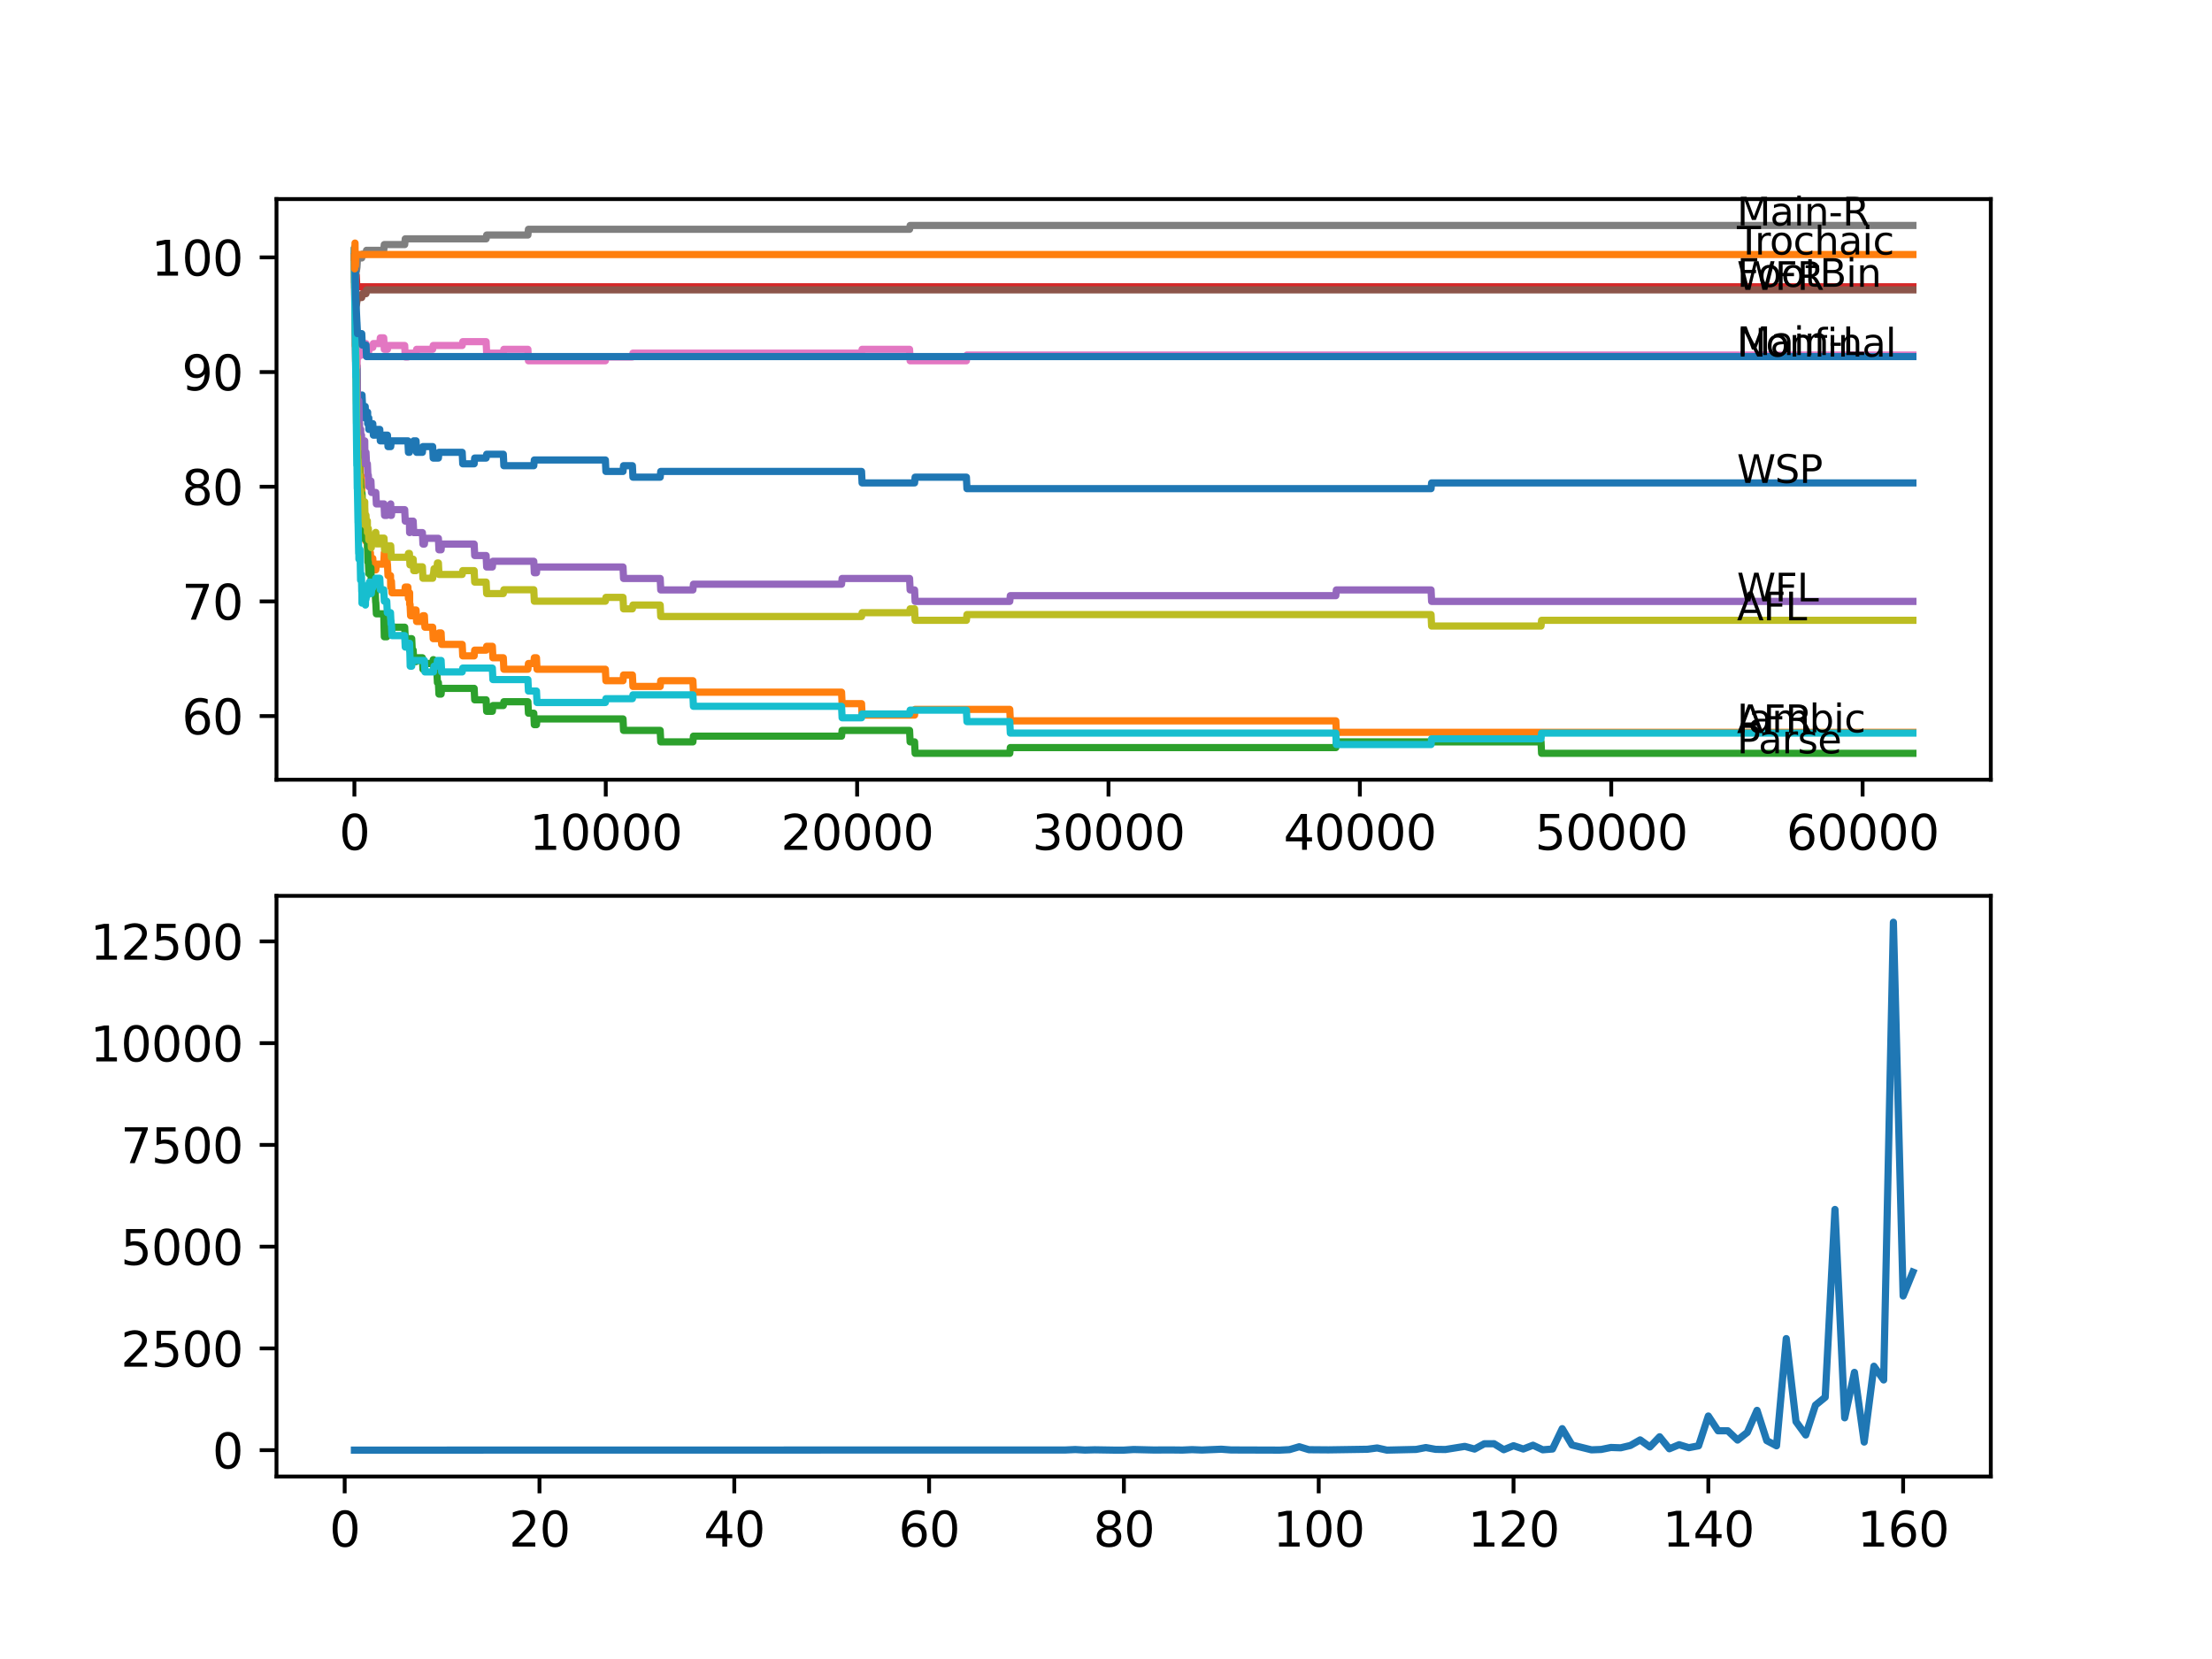 <?xml version="1.0" encoding="utf-8" standalone="no"?>
<!DOCTYPE svg PUBLIC "-//W3C//DTD SVG 1.1//EN"
  "http://www.w3.org/Graphics/SVG/1.1/DTD/svg11.dtd">
<svg xmlns:xlink="http://www.w3.org/1999/xlink" width="460.8pt" height="345.6pt" viewBox="0 0 460.8 345.6" xmlns="http://www.w3.org/2000/svg" version="1.1">
 <defs>
  <style type="text/css">*{stroke-linejoin: round; stroke-linecap: butt}</style>
 </defs>
 <g id="figure_1">
  <g id="patch_1">
   <path d="M 0 345.6 
L 460.8 345.6 
L 460.8 0 
L 0 0 
z
" style="fill: #ffffff"/>
  </g>
  <g id="axes_1">
   <g id="patch_2">
    <path d="M 57.6 162.432 
L 414.72 162.432 
L 414.72 41.472 
L 57.6 41.472 
z
" style="fill: #ffffff"/>
   </g>
   <g id="matplotlib.axis_1">
    <g id="xtick_1">
     <g id="line2d_1">
      <defs>
       <path id="m985cd314ec" d="M 0 0 
L 0 3.5 
" style="stroke: #000000; stroke-width: 0.8"/>
      </defs>
      <g>
       <use xlink:href="#m985cd314ec" x="73.827" y="162.432" style="stroke: #000000; stroke-width: 0.8"/>
      </g>
     </g>
     <g id="text_1">
      <!-- 0 -->
      <g transform="translate(70.646 177.03)scale(0.1 -0.1)">
       <defs>
        <path id="DejaVuSans-30" d="M 2034 4250 
Q 1547 4250 1301 3770 
Q 1056 3291 1056 2328 
Q 1056 1369 1301 889 
Q 1547 409 2034 409 
Q 2525 409 2770 889 
Q 3016 1369 3016 2328 
Q 3016 3291 2770 3770 
Q 2525 4250 2034 4250 
z
M 2034 4750 
Q 2819 4750 3233 4129 
Q 3647 3509 3647 2328 
Q 3647 1150 3233 529 
Q 2819 -91 2034 -91 
Q 1250 -91 836 529 
Q 422 1150 422 2328 
Q 422 3509 836 4129 
Q 1250 4750 2034 4750 
z
" transform="scale(0.016)"/>
       </defs>
       <use xlink:href="#DejaVuSans-30"/>
      </g>
     </g>
    </g>
    <g id="xtick_2">
     <g id="line2d_2">
      <g>
       <use xlink:href="#m985cd314ec" x="126.192" y="162.432" style="stroke: #000000; stroke-width: 0.8"/>
      </g>
     </g>
     <g id="text_2">
      <!-- 10000 -->
      <g transform="translate(110.286 177.03)scale(0.1 -0.1)">
       <defs>
        <path id="DejaVuSans-31" d="M 794 531 
L 1825 531 
L 1825 4091 
L 703 3866 
L 703 4441 
L 1819 4666 
L 2450 4666 
L 2450 531 
L 3481 531 
L 3481 0 
L 794 0 
L 794 531 
z
" transform="scale(0.016)"/>
       </defs>
       <use xlink:href="#DejaVuSans-31"/>
       <use xlink:href="#DejaVuSans-30" x="63.623"/>
       <use xlink:href="#DejaVuSans-30" x="127.246"/>
       <use xlink:href="#DejaVuSans-30" x="190.869"/>
       <use xlink:href="#DejaVuSans-30" x="254.492"/>
      </g>
     </g>
    </g>
    <g id="xtick_3">
     <g id="line2d_3">
      <g>
       <use xlink:href="#m985cd314ec" x="178.556" y="162.432" style="stroke: #000000; stroke-width: 0.8"/>
      </g>
     </g>
     <g id="text_3">
      <!-- 20000 -->
      <g transform="translate(162.65 177.03)scale(0.1 -0.1)">
       <defs>
        <path id="DejaVuSans-32" d="M 1228 531 
L 3431 531 
L 3431 0 
L 469 0 
L 469 531 
Q 828 903 1448 1529 
Q 2069 2156 2228 2338 
Q 2531 2678 2651 2914 
Q 2772 3150 2772 3378 
Q 2772 3750 2511 3984 
Q 2250 4219 1831 4219 
Q 1534 4219 1204 4116 
Q 875 4013 500 3803 
L 500 4441 
Q 881 4594 1212 4672 
Q 1544 4750 1819 4750 
Q 2544 4750 2975 4387 
Q 3406 4025 3406 3419 
Q 3406 3131 3298 2873 
Q 3191 2616 2906 2266 
Q 2828 2175 2409 1742 
Q 1991 1309 1228 531 
z
" transform="scale(0.016)"/>
       </defs>
       <use xlink:href="#DejaVuSans-32"/>
       <use xlink:href="#DejaVuSans-30" x="63.623"/>
       <use xlink:href="#DejaVuSans-30" x="127.246"/>
       <use xlink:href="#DejaVuSans-30" x="190.869"/>
       <use xlink:href="#DejaVuSans-30" x="254.492"/>
      </g>
     </g>
    </g>
    <g id="xtick_4">
     <g id="line2d_4">
      <g>
       <use xlink:href="#m985cd314ec" x="230.921" y="162.432" style="stroke: #000000; stroke-width: 0.8"/>
      </g>
     </g>
     <g id="text_4">
      <!-- 30000 -->
      <g transform="translate(215.015 177.03)scale(0.1 -0.1)">
       <defs>
        <path id="DejaVuSans-33" d="M 2597 2516 
Q 3050 2419 3304 2112 
Q 3559 1806 3559 1356 
Q 3559 666 3084 287 
Q 2609 -91 1734 -91 
Q 1441 -91 1130 -33 
Q 819 25 488 141 
L 488 750 
Q 750 597 1062 519 
Q 1375 441 1716 441 
Q 2309 441 2620 675 
Q 2931 909 2931 1356 
Q 2931 1769 2642 2001 
Q 2353 2234 1838 2234 
L 1294 2234 
L 1294 2753 
L 1863 2753 
Q 2328 2753 2575 2939 
Q 2822 3125 2822 3475 
Q 2822 3834 2567 4026 
Q 2313 4219 1838 4219 
Q 1578 4219 1281 4162 
Q 984 4106 628 3988 
L 628 4550 
Q 988 4650 1302 4700 
Q 1616 4750 1894 4750 
Q 2613 4750 3031 4423 
Q 3450 4097 3450 3541 
Q 3450 3153 3228 2886 
Q 3006 2619 2597 2516 
z
" transform="scale(0.016)"/>
       </defs>
       <use xlink:href="#DejaVuSans-33"/>
       <use xlink:href="#DejaVuSans-30" x="63.623"/>
       <use xlink:href="#DejaVuSans-30" x="127.246"/>
       <use xlink:href="#DejaVuSans-30" x="190.869"/>
       <use xlink:href="#DejaVuSans-30" x="254.492"/>
      </g>
     </g>
    </g>
    <g id="xtick_5">
     <g id="line2d_5">
      <g>
       <use xlink:href="#m985cd314ec" x="283.285" y="162.432" style="stroke: #000000; stroke-width: 0.8"/>
      </g>
     </g>
     <g id="text_5">
      <!-- 40000 -->
      <g transform="translate(267.379 177.03)scale(0.1 -0.1)">
       <defs>
        <path id="DejaVuSans-34" d="M 2419 4116 
L 825 1625 
L 2419 1625 
L 2419 4116 
z
M 2253 4666 
L 3047 4666 
L 3047 1625 
L 3713 1625 
L 3713 1100 
L 3047 1100 
L 3047 0 
L 2419 0 
L 2419 1100 
L 313 1100 
L 313 1709 
L 2253 4666 
z
" transform="scale(0.016)"/>
       </defs>
       <use xlink:href="#DejaVuSans-34"/>
       <use xlink:href="#DejaVuSans-30" x="63.623"/>
       <use xlink:href="#DejaVuSans-30" x="127.246"/>
       <use xlink:href="#DejaVuSans-30" x="190.869"/>
       <use xlink:href="#DejaVuSans-30" x="254.492"/>
      </g>
     </g>
    </g>
    <g id="xtick_6">
     <g id="line2d_6">
      <g>
       <use xlink:href="#m985cd314ec" x="335.65" y="162.432" style="stroke: #000000; stroke-width: 0.8"/>
      </g>
     </g>
     <g id="text_6">
      <!-- 50000 -->
      <g transform="translate(319.744 177.03)scale(0.1 -0.1)">
       <defs>
        <path id="DejaVuSans-35" d="M 691 4666 
L 3169 4666 
L 3169 4134 
L 1269 4134 
L 1269 2991 
Q 1406 3038 1543 3061 
Q 1681 3084 1819 3084 
Q 2600 3084 3056 2656 
Q 3513 2228 3513 1497 
Q 3513 744 3044 326 
Q 2575 -91 1722 -91 
Q 1428 -91 1123 -41 
Q 819 9 494 109 
L 494 744 
Q 775 591 1075 516 
Q 1375 441 1709 441 
Q 2250 441 2565 725 
Q 2881 1009 2881 1497 
Q 2881 1984 2565 2268 
Q 2250 2553 1709 2553 
Q 1456 2553 1204 2497 
Q 953 2441 691 2322 
L 691 4666 
z
" transform="scale(0.016)"/>
       </defs>
       <use xlink:href="#DejaVuSans-35"/>
       <use xlink:href="#DejaVuSans-30" x="63.623"/>
       <use xlink:href="#DejaVuSans-30" x="127.246"/>
       <use xlink:href="#DejaVuSans-30" x="190.869"/>
       <use xlink:href="#DejaVuSans-30" x="254.492"/>
      </g>
     </g>
    </g>
    <g id="xtick_7">
     <g id="line2d_7">
      <g>
       <use xlink:href="#m985cd314ec" x="388.014" y="162.432" style="stroke: #000000; stroke-width: 0.8"/>
      </g>
     </g>
     <g id="text_7">
      <!-- 60000 -->
      <g transform="translate(372.108 177.03)scale(0.1 -0.1)">
       <defs>
        <path id="DejaVuSans-36" d="M 2113 2584 
Q 1688 2584 1439 2293 
Q 1191 2003 1191 1497 
Q 1191 994 1439 701 
Q 1688 409 2113 409 
Q 2538 409 2786 701 
Q 3034 994 3034 1497 
Q 3034 2003 2786 2293 
Q 2538 2584 2113 2584 
z
M 3366 4563 
L 3366 3988 
Q 3128 4100 2886 4159 
Q 2644 4219 2406 4219 
Q 1781 4219 1451 3797 
Q 1122 3375 1075 2522 
Q 1259 2794 1537 2939 
Q 1816 3084 2150 3084 
Q 2853 3084 3261 2657 
Q 3669 2231 3669 1497 
Q 3669 778 3244 343 
Q 2819 -91 2113 -91 
Q 1303 -91 875 529 
Q 447 1150 447 2328 
Q 447 3434 972 4092 
Q 1497 4750 2381 4750 
Q 2619 4750 2861 4703 
Q 3103 4656 3366 4563 
z
" transform="scale(0.016)"/>
       </defs>
       <use xlink:href="#DejaVuSans-36"/>
       <use xlink:href="#DejaVuSans-30" x="63.623"/>
       <use xlink:href="#DejaVuSans-30" x="127.246"/>
       <use xlink:href="#DejaVuSans-30" x="190.869"/>
       <use xlink:href="#DejaVuSans-30" x="254.492"/>
      </g>
     </g>
    </g>
   </g>
   <g id="matplotlib.axis_2">
    <g id="ytick_1">
     <g id="line2d_8">
      <defs>
       <path id="m2c5b7d653e" d="M 0 0 
L -3.5 0 
" style="stroke: #000000; stroke-width: 0.8"/>
      </defs>
      <g>
       <use xlink:href="#m2c5b7d653e" x="57.6" y="149.17" style="stroke: #000000; stroke-width: 0.8"/>
      </g>
     </g>
     <g id="text_8">
      <!-- 60 -->
      <g transform="translate(37.875 152.969)scale(0.1 -0.1)">
       <use xlink:href="#DejaVuSans-36"/>
       <use xlink:href="#DejaVuSans-30" x="63.623"/>
      </g>
     </g>
    </g>
    <g id="ytick_2">
     <g id="line2d_9">
      <g>
       <use xlink:href="#m2c5b7d653e" x="57.6" y="125.282" style="stroke: #000000; stroke-width: 0.8"/>
      </g>
     </g>
     <g id="text_9">
      <!-- 70 -->
      <g transform="translate(37.875 129.082)scale(0.1 -0.1)">
       <defs>
        <path id="DejaVuSans-37" d="M 525 4666 
L 3525 4666 
L 3525 4397 
L 1831 0 
L 1172 0 
L 2766 4134 
L 525 4134 
L 525 4666 
z
" transform="scale(0.016)"/>
       </defs>
       <use xlink:href="#DejaVuSans-37"/>
       <use xlink:href="#DejaVuSans-30" x="63.623"/>
      </g>
     </g>
    </g>
    <g id="ytick_3">
     <g id="line2d_10">
      <g>
       <use xlink:href="#m2c5b7d653e" x="57.6" y="101.395" style="stroke: #000000; stroke-width: 0.8"/>
      </g>
     </g>
     <g id="text_10">
      <!-- 80 -->
      <g transform="translate(37.875 105.194)scale(0.1 -0.1)">
       <defs>
        <path id="DejaVuSans-38" d="M 2034 2216 
Q 1584 2216 1326 1975 
Q 1069 1734 1069 1313 
Q 1069 891 1326 650 
Q 1584 409 2034 409 
Q 2484 409 2743 651 
Q 3003 894 3003 1313 
Q 3003 1734 2745 1975 
Q 2488 2216 2034 2216 
z
M 1403 2484 
Q 997 2584 770 2862 
Q 544 3141 544 3541 
Q 544 4100 942 4425 
Q 1341 4750 2034 4750 
Q 2731 4750 3128 4425 
Q 3525 4100 3525 3541 
Q 3525 3141 3298 2862 
Q 3072 2584 2669 2484 
Q 3125 2378 3379 2068 
Q 3634 1759 3634 1313 
Q 3634 634 3220 271 
Q 2806 -91 2034 -91 
Q 1263 -91 848 271 
Q 434 634 434 1313 
Q 434 1759 690 2068 
Q 947 2378 1403 2484 
z
M 1172 3481 
Q 1172 3119 1398 2916 
Q 1625 2713 2034 2713 
Q 2441 2713 2670 2916 
Q 2900 3119 2900 3481 
Q 2900 3844 2670 4047 
Q 2441 4250 2034 4250 
Q 1625 4250 1398 4047 
Q 1172 3844 1172 3481 
z
" transform="scale(0.016)"/>
       </defs>
       <use xlink:href="#DejaVuSans-38"/>
       <use xlink:href="#DejaVuSans-30" x="63.623"/>
      </g>
     </g>
    </g>
    <g id="ytick_4">
     <g id="line2d_11">
      <g>
       <use xlink:href="#m2c5b7d653e" x="57.6" y="77.507" style="stroke: #000000; stroke-width: 0.8"/>
      </g>
     </g>
     <g id="text_11">
      <!-- 90 -->
      <g transform="translate(37.875 81.306)scale(0.1 -0.1)">
       <defs>
        <path id="DejaVuSans-39" d="M 703 97 
L 703 672 
Q 941 559 1184 500 
Q 1428 441 1663 441 
Q 2288 441 2617 861 
Q 2947 1281 2994 2138 
Q 2813 1869 2534 1725 
Q 2256 1581 1919 1581 
Q 1219 1581 811 2004 
Q 403 2428 403 3163 
Q 403 3881 828 4315 
Q 1253 4750 1959 4750 
Q 2769 4750 3195 4129 
Q 3622 3509 3622 2328 
Q 3622 1225 3098 567 
Q 2575 -91 1691 -91 
Q 1453 -91 1209 -44 
Q 966 3 703 97 
z
M 1959 2075 
Q 2384 2075 2632 2365 
Q 2881 2656 2881 3163 
Q 2881 3666 2632 3958 
Q 2384 4250 1959 4250 
Q 1534 4250 1286 3958 
Q 1038 3666 1038 3163 
Q 1038 2656 1286 2365 
Q 1534 2075 1959 2075 
z
" transform="scale(0.016)"/>
       </defs>
       <use xlink:href="#DejaVuSans-39"/>
       <use xlink:href="#DejaVuSans-30" x="63.623"/>
      </g>
     </g>
    </g>
    <g id="ytick_5">
     <g id="line2d_12">
      <g>
       <use xlink:href="#m2c5b7d653e" x="57.6" y="53.619" style="stroke: #000000; stroke-width: 0.8"/>
      </g>
     </g>
     <g id="text_12">
      <!-- 100 -->
      <g transform="translate(31.512 57.418)scale(0.1 -0.1)">
       <use xlink:href="#DejaVuSans-31"/>
       <use xlink:href="#DejaVuSans-30" x="63.623"/>
       <use xlink:href="#DejaVuSans-30" x="127.246"/>
      </g>
     </g>
    </g>
   </g>
   <g id="line2d_13">
    <path d="M 73.833 53.619 
L 73.843 53.619 
L 73.922 52.425 
L 73.896 54.813 
L 73.927 54.813 
L 74.058 64.966 
L 74.074 64.966 
L 74.089 64.368 
L 74.126 69.146 
L 74.257 78.701 
L 74.262 78.701 
L 74.362 76.312 
L 74.377 77.507 
L 74.472 85.868 
L 74.503 84.673 
L 74.513 84.673 
L 74.634 82.284 
L 74.697 82.284 
L 74.812 84.673 
L 74.901 84.673 
L 74.969 82.284 
L 75.011 84.673 
L 75.147 84.673 
L 75.262 83.479 
L 75.309 83.479 
L 75.414 82.284 
L 75.529 84.673 
L 75.922 84.673 
L 75.98 87.062 
L 76.032 84.673 
L 76.079 84.673 
L 76.194 87.062 
L 76.529 87.062 
L 76.587 85.868 
L 76.592 88.256 
L 76.634 88.256 
L 76.734 88.256 
L 76.828 87.062 
L 76.833 89.451 
L 76.838 89.451 
L 77.268 89.451 
L 77.383 88.256 
L 77.661 88.256 
L 77.776 90.645 
L 78.289 90.645 
L 78.404 89.451 
L 79.111 89.451 
L 79.226 91.839 
L 79.996 91.839 
L 80.111 90.645 
L 80.713 90.645 
L 80.829 93.034 
L 81.394 93.034 
L 81.509 91.839 
L 84.971 91.839 
L 85.086 94.228 
L 85.29 94.228 
L 85.405 93.034 
L 86.07 93.034 
L 86.186 91.839 
L 86.672 91.839 
L 86.788 94.228 
L 87.992 94.228 
L 88.107 93.034 
L 90.129 93.034 
L 90.244 95.423 
L 91.328 95.423 
L 91.443 94.228 
L 96.281 94.228 
L 96.397 96.617 
L 98.774 96.617 
L 98.889 95.423 
L 101.266 95.423 
L 101.382 94.626 
L 104.848 94.626 
L 104.963 97.015 
L 111.195 97.015 
L 111.31 95.821 
L 126.108 95.821 
L 126.223 98.21 
L 129.784 98.21 
L 129.899 97.015 
L 131.737 97.015 
L 131.853 99.404 
L 137.529 99.404 
L 137.644 98.21 
L 179.473 98.21 
L 179.588 100.598 
L 190.522 100.598 
L 190.637 99.404 
L 201.319 99.404 
L 201.434 101.793 
L 298.115 101.793 
L 298.23 100.598 
L 398.487 100.598 
L 398.487 100.598 
" clip-path="url(#p7349e10247)" style="fill: none; stroke: #1f77b4; stroke-width: 1.5; stroke-linecap: square"/>
   </g>
   <g id="line2d_14">
    <path d="M 73.833 53.619 
L 73.89 53.619 
L 73.969 71.933 
L 74.026 67.155 
L 74.047 65.961 
L 74.095 71.734 
L 74.115 71.734 
L 74.126 71.734 
L 74.252 79.298 
L 74.262 79.298 
L 74.273 78.104 
L 74.278 80.493 
L 74.362 79.298 
L 74.456 86.465 
L 74.482 84.076 
L 74.508 84.076 
L 74.634 91.242 
L 74.697 91.242 
L 74.76 96.02 
L 74.812 94.029 
L 74.901 94.029 
L 74.969 91.64 
L 75 96.418 
L 75.006 96.418 
L 75.121 100.399 
L 75.147 100.399 
L 75.262 99.205 
L 75.294 99.205 
L 75.409 103.982 
L 75.414 103.186 
L 75.419 105.575 
L 75.508 105.575 
L 75.922 105.575 
L 76.037 107.964 
L 76.079 107.964 
L 76.2 112.741 
L 76.529 112.741 
L 76.587 111.547 
L 76.592 113.936 
L 76.634 113.936 
L 76.734 113.936 
L 76.828 112.741 
L 76.833 115.13 
L 76.838 115.13 
L 77.163 115.13 
L 77.268 117.519 
L 77.273 116.325 
L 77.661 116.325 
L 77.776 118.713 
L 78.289 118.713 
L 78.404 117.519 
L 79.938 117.519 
L 80.059 115.13 
L 80.567 115.13 
L 80.682 117.519 
L 80.713 117.519 
L 80.829 119.908 
L 81.347 119.908 
L 81.394 122.296 
L 81.457 121.102 
L 81.541 121.102 
L 81.656 123.491 
L 84.306 123.491 
L 84.421 122.296 
L 84.971 122.296 
L 85.086 124.685 
L 85.29 124.685 
L 85.332 123.491 
L 85.337 125.88 
L 85.395 125.88 
L 85.421 125.88 
L 85.536 128.268 
L 86.07 128.268 
L 86.186 127.074 
L 86.672 127.074 
L 86.788 129.463 
L 87.992 129.463 
L 88.107 128.268 
L 88.406 128.268 
L 88.521 130.657 
L 90.129 130.657 
L 90.244 133.046 
L 91.328 133.046 
L 91.443 131.852 
L 91.888 131.852 
L 92.003 134.24 
L 96.281 134.24 
L 96.397 136.629 
L 98.774 136.629 
L 98.889 135.435 
L 101.266 135.435 
L 101.382 134.639 
L 102.565 134.639 
L 102.68 137.027 
L 104.848 137.027 
L 104.963 139.416 
L 109.969 139.416 
L 110.085 138.222 
L 111.195 138.222 
L 111.31 137.027 
L 111.755 137.027 
L 111.87 139.416 
L 126.108 139.416 
L 126.223 141.805 
L 129.784 141.805 
L 129.899 140.61 
L 131.737 140.61 
L 131.853 142.999 
L 137.529 142.999 
L 137.644 141.805 
L 144.342 141.805 
L 144.457 144.194 
L 175.31 144.194 
L 175.425 146.582 
L 179.473 146.582 
L 179.588 148.971 
L 190.522 148.971 
L 190.637 147.777 
L 210.352 147.777 
L 210.467 150.166 
L 278.274 150.166 
L 278.389 152.554 
L 398.487 152.554 
L 398.487 152.554 
" clip-path="url(#p7349e10247)" style="fill: none; stroke: #ff7f0e; stroke-width: 1.5; stroke-linecap: square"/>
   </g>
   <g id="line2d_15">
    <path d="M 73.833 53.619 
L 73.838 53.619 
L 73.848 51.628 
L 73.901 59.989 
L 73.922 58.795 
L 73.927 58.795 
L 74.047 68.748 
L 74.058 67.952 
L 74.063 67.952 
L 74.189 75.516 
L 74.194 75.516 
L 74.205 74.322 
L 74.267 76.91 
L 74.299 76.113 
L 74.32 76.113 
L 74.461 90.048 
L 74.472 90.048 
L 74.529 93.631 
L 74.587 92.437 
L 74.592 92.437 
L 74.597 94.825 
L 74.702 92.437 
L 74.707 92.437 
L 74.76 91.242 
L 74.775 96.02 
L 74.801 96.02 
L 74.854 96.02 
L 74.969 103.186 
L 74.974 102.39 
L 74.995 102.39 
L 75.074 100.001 
L 75.11 101.196 
L 75.147 101.196 
L 75.262 103.584 
L 75.268 103.584 
L 75.294 105.973 
L 75.377 103.982 
L 75.398 103.982 
L 75.409 102.788 
L 75.487 107.566 
L 75.493 107.566 
L 75.98 107.566 
L 76.032 112.343 
L 76.095 111.149 
L 76.126 109.954 
L 76.132 112.343 
L 76.2 112.343 
L 76.524 112.343 
L 76.645 117.121 
L 76.734 117.121 
L 76.849 119.51 
L 77.163 119.51 
L 77.268 118.315 
L 77.388 123.093 
L 78.148 123.093 
L 78.263 125.482 
L 78.289 125.482 
L 78.404 127.87 
L 79.938 127.87 
L 80.059 132.648 
L 80.567 132.648 
L 80.682 131.453 
L 80.713 131.453 
L 80.829 130.657 
L 81.347 130.657 
L 81.394 129.463 
L 81.399 131.852 
L 81.452 131.852 
L 81.541 131.852 
L 81.656 130.657 
L 84.306 130.657 
L 84.421 133.046 
L 85.29 133.046 
L 85.332 135.435 
L 85.4 134.24 
L 85.421 134.24 
L 85.536 133.046 
L 85.767 133.046 
L 85.882 135.435 
L 86.07 135.435 
L 86.186 137.824 
L 86.672 137.824 
L 86.788 137.027 
L 87.992 137.027 
L 88.107 139.416 
L 88.406 139.416 
L 88.521 138.222 
L 90.129 138.222 
L 90.244 137.425 
L 90.307 137.425 
L 90.422 139.814 
L 91.008 139.814 
L 91.123 142.203 
L 91.328 142.203 
L 91.443 144.592 
L 91.888 144.592 
L 92.003 143.397 
L 98.774 143.397 
L 98.889 145.786 
L 101.266 145.786 
L 101.382 148.175 
L 102.565 148.175 
L 102.68 146.981 
L 104.848 146.981 
L 104.963 146.184 
L 109.969 146.184 
L 110.085 148.573 
L 111.195 148.573 
L 111.31 150.962 
L 111.755 150.962 
L 111.87 149.767 
L 129.784 149.767 
L 129.899 152.156 
L 137.529 152.156 
L 137.644 154.545 
L 144.342 154.545 
L 144.457 153.351 
L 175.31 153.351 
L 175.425 152.156 
L 189.48 152.156 
L 189.595 154.545 
L 190.522 154.545 
L 190.637 156.934 
L 210.352 156.934 
L 210.467 155.739 
L 278.274 155.739 
L 278.389 154.545 
L 321.024 154.545 
L 321.14 156.934 
L 398.487 156.934 
L 398.487 156.934 
" clip-path="url(#p7349e10247)" style="fill: none; stroke: #2ca02c; stroke-width: 1.5; stroke-linecap: square"/>
   </g>
   <g id="line2d_16">
    <path d="M 73.833 53.619 
L 73.838 53.619 
L 73.848 56.008 
L 73.937 52.584 
L 73.943 52.584 
L 73.948 52.584 
L 74.068 57.361 
L 74.215 57.361 
L 74.33 59.75 
L 398.487 59.75 
L 398.487 59.75 
" clip-path="url(#p7349e10247)" style="fill: none; stroke: #d62728; stroke-width: 1.5; stroke-linecap: square"/>
   </g>
   <g id="line2d_17">
    <path d="M 73.833 53.619 
L 73.869 53.619 
L 73.896 53.221 
L 73.901 55.61 
L 73.927 55.61 
L 74.053 64.568 
L 74.074 64.568 
L 74.194 74.123 
L 74.199 72.928 
L 74.246 72.928 
L 74.262 72.331 
L 74.325 76.312 
L 74.372 76.312 
L 74.498 84.673 
L 74.508 84.673 
L 74.513 83.479 
L 74.597 87.062 
L 74.613 85.868 
L 74.618 85.868 
L 74.739 83.479 
L 74.754 83.479 
L 74.875 88.256 
L 74.901 88.256 
L 74.995 93.034 
L 75.016 90.645 
L 75.089 90.645 
L 75.147 89.451 
L 75.152 91.839 
L 75.194 91.839 
L 75.294 91.839 
L 75.309 90.645 
L 75.315 93.034 
L 75.404 91.839 
L 75.98 91.839 
L 76.032 96.617 
L 76.095 95.423 
L 76.21 94.228 
L 76.241 94.228 
L 76.357 96.617 
L 76.529 96.617 
L 76.645 99.006 
L 76.734 99.006 
L 76.849 101.395 
L 77.163 101.395 
L 77.268 100.2 
L 77.383 102.589 
L 78.289 102.589 
L 78.404 104.978 
L 79.996 104.978 
L 80.111 107.367 
L 80.567 107.367 
L 80.682 106.172 
L 81.347 106.172 
L 81.394 104.978 
L 81.399 107.367 
L 81.452 107.367 
L 81.541 107.367 
L 81.656 106.172 
L 84.306 106.172 
L 84.421 108.561 
L 85.29 108.561 
L 85.332 110.95 
L 85.4 109.755 
L 85.421 109.755 
L 85.536 108.561 
L 86.07 108.561 
L 86.186 110.95 
L 87.992 110.95 
L 88.107 113.339 
L 88.406 113.339 
L 88.521 112.144 
L 91.328 112.144 
L 91.443 114.533 
L 91.888 114.533 
L 92.003 113.339 
L 98.774 113.339 
L 98.889 115.727 
L 101.266 115.727 
L 101.382 118.116 
L 102.565 118.116 
L 102.68 116.922 
L 111.195 116.922 
L 111.31 119.31 
L 111.755 119.31 
L 111.87 118.116 
L 129.784 118.116 
L 129.899 120.505 
L 137.529 120.505 
L 137.644 122.894 
L 144.342 122.894 
L 144.457 121.699 
L 175.31 121.699 
L 175.425 120.505 
L 189.48 120.505 
L 189.595 122.894 
L 190.522 122.894 
L 190.637 125.282 
L 210.352 125.282 
L 210.467 124.088 
L 278.274 124.088 
L 278.389 122.894 
L 298.115 122.894 
L 298.23 125.282 
L 398.487 125.282 
L 398.487 125.282 
" clip-path="url(#p7349e10247)" style="fill: none; stroke: #9467bd; stroke-width: 1.5; stroke-linecap: square"/>
   </g>
   <g id="line2d_18">
    <path d="M 73.833 53.619 
L 73.848 53.619 
L 73.958 67.155 
L 73.985 65.762 
L 74.047 65.762 
L 74.168 63.572 
L 74.236 63.572 
L 74.351 62.776 
L 74.356 62.776 
L 74.472 61.98 
L 75.357 61.98 
L 75.472 61.183 
L 76.241 61.183 
L 76.357 60.387 
L 398.487 60.387 
L 398.487 60.387 
" clip-path="url(#p7349e10247)" style="fill: none; stroke: #8c564b; stroke-width: 1.5; stroke-linecap: square"/>
   </g>
   <g id="line2d_19">
    <path d="M 73.833 53.619 
L 73.838 53.619 
L 73.985 71.376 
L 74 71.376 
L 74.121 76.949 
L 74.205 68.987 
L 74.236 72.968 
L 74.246 75.357 
L 74.346 73.963 
L 74.356 73.963 
L 74.362 76.352 
L 74.451 71.973 
L 74.466 74.362 
L 74.697 74.362 
L 74.817 72.371 
L 74.969 72.371 
L 75.084 71.575 
L 75.357 71.575 
L 75.414 73.963 
L 75.466 73.167 
L 75.922 73.167 
L 76.037 72.371 
L 76.079 72.371 
L 76.194 71.575 
L 76.241 71.575 
L 76.357 73.963 
L 76.587 73.963 
L 76.702 73.167 
L 76.828 73.167 
L 76.943 72.371 
L 77.661 72.371 
L 77.776 71.575 
L 79.111 71.575 
L 79.226 70.38 
L 79.938 70.38 
L 80.054 72.769 
L 80.713 72.769 
L 80.829 71.973 
L 84.306 71.973 
L 84.421 74.362 
L 84.971 74.362 
L 85.086 73.565 
L 86.672 73.565 
L 86.788 72.769 
L 90.129 72.769 
L 90.244 71.973 
L 96.281 71.973 
L 96.397 71.177 
L 101.266 71.177 
L 101.382 73.565 
L 104.848 73.565 
L 104.963 72.769 
L 109.969 72.769 
L 110.085 75.158 
L 126.108 75.158 
L 126.223 74.362 
L 131.737 74.362 
L 131.853 73.565 
L 179.473 73.565 
L 179.588 72.769 
L 189.48 72.769 
L 189.595 75.158 
L 201.319 75.158 
L 201.434 73.963 
L 398.487 73.963 
L 398.487 73.963 
" clip-path="url(#p7349e10247)" style="fill: none; stroke: #e377c2; stroke-width: 1.5; stroke-linecap: square"/>
   </g>
   <g id="line2d_20">
    <path d="M 73.833 53.619 
L 73.838 53.619 
L 73.848 51.628 
L 73.875 58.795 
L 73.927 56.724 
L 73.943 61.502 
L 74.042 58.715 
L 74.047 58.715 
L 74.168 56.525 
L 74.236 56.525 
L 74.351 55.729 
L 74.356 55.729 
L 74.477 53.738 
L 75.357 53.738 
L 75.472 52.942 
L 76.241 52.942 
L 76.357 52.146 
L 79.938 52.146 
L 80.054 50.951 
L 84.306 50.951 
L 84.421 49.757 
L 101.266 49.757 
L 101.382 48.961 
L 109.969 48.961 
L 110.085 47.766 
L 189.48 47.766 
L 189.595 46.97 
L 398.487 46.97 
L 398.487 46.97 
" clip-path="url(#p7349e10247)" style="fill: none; stroke: #7f7f7f; stroke-width: 1.5; stroke-linecap: square"/>
   </g>
   <g id="line2d_21">
    <path d="M 73.833 53.619 
L 73.838 53.619 
L 73.964 65.722 
L 73.969 64.926 
L 73.979 64.926 
L 74.089 75.277 
L 74.11 74.481 
L 74.115 74.481 
L 74.136 74.083 
L 74.246 84.036 
L 74.262 83.439 
L 74.278 88.216 
L 74.32 88.216 
L 74.377 93.392 
L 74.435 91.8 
L 74.445 91.8 
L 74.472 91.003 
L 74.519 95.781 
L 74.529 95.781 
L 74.592 95.781 
L 74.697 98.17 
L 74.702 97.374 
L 74.754 97.374 
L 74.765 102.151 
L 74.864 98.966 
L 74.901 98.966 
L 74.969 103.744 
L 75.016 102.947 
L 75.074 102.947 
L 75.147 102.151 
L 75.152 104.54 
L 75.173 104.54 
L 75.268 104.54 
L 75.309 103.345 
L 75.362 108.123 
L 75.409 108.123 
L 75.535 105.336 
L 75.922 105.336 
L 75.98 104.54 
L 76.001 109.317 
L 76.006 109.317 
L 76.079 109.317 
L 76.2 107.327 
L 76.241 107.327 
L 76.357 109.716 
L 76.524 109.716 
L 76.529 108.521 
L 76.535 110.91 
L 76.629 110.114 
L 76.734 110.114 
L 76.828 112.502 
L 76.844 111.706 
L 77.268 111.706 
L 77.352 114.095 
L 77.378 112.901 
L 77.661 112.901 
L 77.776 112.104 
L 78.148 112.104 
L 78.263 110.91 
L 78.289 110.91 
L 78.404 113.299 
L 79.111 113.299 
L 79.226 112.104 
L 79.996 112.104 
L 80.111 114.493 
L 80.713 114.493 
L 80.829 113.697 
L 81.394 113.697 
L 81.509 116.086 
L 84.971 116.086 
L 85.086 115.289 
L 85.29 115.289 
L 85.405 117.678 
L 85.767 117.678 
L 85.882 116.484 
L 86.07 116.484 
L 86.186 118.873 
L 86.672 118.873 
L 86.788 118.076 
L 87.992 118.076 
L 88.107 120.465 
L 90.129 120.465 
L 90.244 119.669 
L 90.307 119.669 
L 90.422 118.474 
L 91.008 118.474 
L 91.123 117.28 
L 91.328 117.28 
L 91.443 119.669 
L 96.281 119.669 
L 96.397 118.873 
L 98.774 118.873 
L 98.889 121.261 
L 101.266 121.261 
L 101.382 123.65 
L 104.848 123.65 
L 104.963 122.854 
L 111.195 122.854 
L 111.31 125.243 
L 126.108 125.243 
L 126.223 124.446 
L 129.784 124.446 
L 129.899 126.835 
L 131.737 126.835 
L 131.853 126.039 
L 137.529 126.039 
L 137.644 128.428 
L 179.473 128.428 
L 179.588 127.631 
L 189.48 127.631 
L 189.595 126.835 
L 190.522 126.835 
L 190.637 129.224 
L 201.319 129.224 
L 201.434 128.03 
L 298.115 128.03 
L 298.23 130.418 
L 321.024 130.418 
L 321.14 129.224 
L 398.487 129.224 
L 398.487 129.224 
" clip-path="url(#p7349e10247)" style="fill: none; stroke: #bcbd22; stroke-width: 1.5; stroke-linecap: square"/>
   </g>
   <g id="line2d_22">
    <path d="M 73.833 53.619 
L 73.838 53.619 
L 73.985 69.902 
L 74 69.902 
L 74.126 78.661 
L 74.131 78.661 
L 74.142 77.865 
L 74.194 85.031 
L 74.33 96.975 
L 74.341 96.975 
L 74.356 95.781 
L 74.424 101.753 
L 74.43 101.753 
L 74.456 101.753 
L 74.582 108.919 
L 74.597 108.919 
L 74.718 115.289 
L 74.754 115.289 
L 74.765 114.095 
L 74.77 116.484 
L 74.864 114.493 
L 74.995 114.493 
L 75.116 120.863 
L 75.268 120.863 
L 75.294 119.669 
L 75.362 123.252 
L 75.367 123.252 
L 75.398 123.252 
L 75.409 125.641 
L 75.487 122.854 
L 75.508 122.854 
L 75.922 122.854 
L 76.032 122.058 
L 76.126 126.039 
L 76.147 124.845 
L 76.241 124.845 
L 76.357 124.048 
L 76.524 124.048 
L 76.639 122.058 
L 76.828 122.058 
L 76.943 121.261 
L 77.163 121.261 
L 77.278 123.65 
L 77.352 123.65 
L 77.467 122.456 
L 77.661 122.456 
L 77.776 121.659 
L 78.148 121.659 
L 78.263 120.465 
L 79.111 120.465 
L 79.226 122.854 
L 79.938 122.854 
L 80.054 125.243 
L 80.567 125.243 
L 80.682 127.631 
L 81.347 127.631 
L 81.462 130.02 
L 81.541 130.02 
L 81.656 132.409 
L 84.306 132.409 
L 84.421 134.798 
L 84.971 134.798 
L 85.086 134.002 
L 85.332 134.002 
L 85.452 138.779 
L 85.767 138.779 
L 85.882 137.585 
L 88.406 137.585 
L 88.521 139.973 
L 90.307 139.973 
L 90.422 138.779 
L 91.008 138.779 
L 91.123 137.585 
L 91.888 137.585 
L 92.003 139.973 
L 96.281 139.973 
L 96.397 139.177 
L 102.565 139.177 
L 102.68 141.566 
L 109.969 141.566 
L 110.085 143.955 
L 111.755 143.955 
L 111.87 146.344 
L 126.108 146.344 
L 126.223 145.547 
L 131.737 145.547 
L 131.853 144.751 
L 144.342 144.751 
L 144.457 147.14 
L 175.31 147.14 
L 175.425 149.529 
L 179.473 149.529 
L 179.588 148.732 
L 189.48 148.732 
L 189.595 147.936 
L 201.319 147.936 
L 201.434 150.325 
L 210.352 150.325 
L 210.467 152.714 
L 278.274 152.714 
L 278.389 155.102 
L 298.115 155.102 
L 298.23 153.908 
L 321.024 153.908 
L 321.14 152.714 
L 398.487 152.714 
L 398.487 152.714 
" clip-path="url(#p7349e10247)" style="fill: none; stroke: #17becf; stroke-width: 1.5; stroke-linecap: square"/>
   </g>
   <g id="line2d_23">
    <path d="M 73.833 53.619 
L 73.848 53.619 
L 73.88 51.668 
L 73.885 54.057 
L 73.958 52.783 
L 74.089 62.338 
L 74.115 62.338 
L 74.231 64.727 
L 74.236 64.727 
L 74.351 67.116 
L 74.356 67.116 
L 74.472 69.504 
L 75.357 69.504 
L 75.472 71.893 
L 76.241 71.893 
L 76.357 74.282 
L 398.487 74.282 
L 398.487 74.282 
" clip-path="url(#p7349e10247)" style="fill: none; stroke: #1f77b4; stroke-width: 1.5; stroke-linecap: square"/>
   </g>
   <g id="line2d_24">
    <path d="M 73.833 53.619 
L 73.875 53.619 
L 73.89 56.008 
L 73.958 50.633 
L 73.979 53.022 
L 74.006 53.022 
L 74.058 55.411 
L 74.115 53.022 
L 398.487 53.022 
L 398.487 53.022 
" clip-path="url(#p7349e10247)" style="fill: none; stroke: #ff7f0e; stroke-width: 1.5; stroke-linecap: square"/>
   </g>
   <g id="patch_3">
    <path d="M 57.6 162.432 
L 57.6 41.472 
" style="fill: none; stroke: #000000; stroke-width: 0.8; stroke-linejoin: miter; stroke-linecap: square"/>
   </g>
   <g id="patch_4">
    <path d="M 414.72 162.432 
L 414.72 41.472 
" style="fill: none; stroke: #000000; stroke-width: 0.8; stroke-linejoin: miter; stroke-linecap: square"/>
   </g>
   <g id="patch_5">
    <path d="M 57.6 162.432 
L 414.72 162.432 
" style="fill: none; stroke: #000000; stroke-width: 0.8; stroke-linejoin: miter; stroke-linecap: square"/>
   </g>
   <g id="patch_6">
    <path d="M 57.6 41.472 
L 414.72 41.472 
" style="fill: none; stroke: #000000; stroke-width: 0.8; stroke-linejoin: miter; stroke-linecap: square"/>
   </g>
   <g id="text_13">
    <!-- WSP -->
    <g transform="translate(361.832 100.598)scale(0.08 -0.08)">
     <defs>
      <path id="DejaVuSans-57" d="M 213 4666 
L 850 4666 
L 1831 722 
L 2809 4666 
L 3519 4666 
L 4500 722 
L 5478 4666 
L 6119 4666 
L 4947 0 
L 4153 0 
L 3169 4050 
L 2175 0 
L 1381 0 
L 213 4666 
z
" transform="scale(0.016)"/>
      <path id="DejaVuSans-53" d="M 3425 4513 
L 3425 3897 
Q 3066 4069 2747 4153 
Q 2428 4238 2131 4238 
Q 1616 4238 1336 4038 
Q 1056 3838 1056 3469 
Q 1056 3159 1242 3001 
Q 1428 2844 1947 2747 
L 2328 2669 
Q 3034 2534 3370 2195 
Q 3706 1856 3706 1288 
Q 3706 609 3251 259 
Q 2797 -91 1919 -91 
Q 1588 -91 1214 -16 
Q 841 59 441 206 
L 441 856 
Q 825 641 1194 531 
Q 1563 422 1919 422 
Q 2459 422 2753 634 
Q 3047 847 3047 1241 
Q 3047 1584 2836 1778 
Q 2625 1972 2144 2069 
L 1759 2144 
Q 1053 2284 737 2584 
Q 422 2884 422 3419 
Q 422 4038 858 4394 
Q 1294 4750 2059 4750 
Q 2388 4750 2728 4690 
Q 3069 4631 3425 4513 
z
" transform="scale(0.016)"/>
      <path id="DejaVuSans-50" d="M 1259 4147 
L 1259 2394 
L 2053 2394 
Q 2494 2394 2734 2622 
Q 2975 2850 2975 3272 
Q 2975 3691 2734 3919 
Q 2494 4147 2053 4147 
L 1259 4147 
z
M 628 4666 
L 2053 4666 
Q 2838 4666 3239 4311 
Q 3641 3956 3641 3272 
Q 3641 2581 3239 2228 
Q 2838 1875 2053 1875 
L 1259 1875 
L 1259 0 
L 628 0 
L 628 4666 
z
" transform="scale(0.016)"/>
     </defs>
     <use xlink:href="#DejaVuSans-57"/>
     <use xlink:href="#DejaVuSans-53" x="98.877"/>
     <use xlink:href="#DejaVuSans-50" x="162.354"/>
    </g>
   </g>
   <g id="text_14">
    <!-- Iambic -->
    <g transform="translate(361.832 152.554)scale(0.08 -0.08)">
     <defs>
      <path id="DejaVuSans-49" d="M 628 4666 
L 1259 4666 
L 1259 0 
L 628 0 
L 628 4666 
z
" transform="scale(0.016)"/>
      <path id="DejaVuSans-61" d="M 2194 1759 
Q 1497 1759 1228 1600 
Q 959 1441 959 1056 
Q 959 750 1161 570 
Q 1363 391 1709 391 
Q 2188 391 2477 730 
Q 2766 1069 2766 1631 
L 2766 1759 
L 2194 1759 
z
M 3341 1997 
L 3341 0 
L 2766 0 
L 2766 531 
Q 2569 213 2275 61 
Q 1981 -91 1556 -91 
Q 1019 -91 701 211 
Q 384 513 384 1019 
Q 384 1609 779 1909 
Q 1175 2209 1959 2209 
L 2766 2209 
L 2766 2266 
Q 2766 2663 2505 2880 
Q 2244 3097 1772 3097 
Q 1472 3097 1187 3025 
Q 903 2953 641 2809 
L 641 3341 
Q 956 3463 1253 3523 
Q 1550 3584 1831 3584 
Q 2591 3584 2966 3190 
Q 3341 2797 3341 1997 
z
" transform="scale(0.016)"/>
      <path id="DejaVuSans-6d" d="M 3328 2828 
Q 3544 3216 3844 3400 
Q 4144 3584 4550 3584 
Q 5097 3584 5394 3201 
Q 5691 2819 5691 2113 
L 5691 0 
L 5113 0 
L 5113 2094 
Q 5113 2597 4934 2840 
Q 4756 3084 4391 3084 
Q 3944 3084 3684 2787 
Q 3425 2491 3425 1978 
L 3425 0 
L 2847 0 
L 2847 2094 
Q 2847 2600 2669 2842 
Q 2491 3084 2119 3084 
Q 1678 3084 1418 2786 
Q 1159 2488 1159 1978 
L 1159 0 
L 581 0 
L 581 3500 
L 1159 3500 
L 1159 2956 
Q 1356 3278 1631 3431 
Q 1906 3584 2284 3584 
Q 2666 3584 2933 3390 
Q 3200 3197 3328 2828 
z
" transform="scale(0.016)"/>
      <path id="DejaVuSans-62" d="M 3116 1747 
Q 3116 2381 2855 2742 
Q 2594 3103 2138 3103 
Q 1681 3103 1420 2742 
Q 1159 2381 1159 1747 
Q 1159 1113 1420 752 
Q 1681 391 2138 391 
Q 2594 391 2855 752 
Q 3116 1113 3116 1747 
z
M 1159 2969 
Q 1341 3281 1617 3432 
Q 1894 3584 2278 3584 
Q 2916 3584 3314 3078 
Q 3713 2572 3713 1747 
Q 3713 922 3314 415 
Q 2916 -91 2278 -91 
Q 1894 -91 1617 61 
Q 1341 213 1159 525 
L 1159 0 
L 581 0 
L 581 4863 
L 1159 4863 
L 1159 2969 
z
" transform="scale(0.016)"/>
      <path id="DejaVuSans-69" d="M 603 3500 
L 1178 3500 
L 1178 0 
L 603 0 
L 603 3500 
z
M 603 4863 
L 1178 4863 
L 1178 4134 
L 603 4134 
L 603 4863 
z
" transform="scale(0.016)"/>
      <path id="DejaVuSans-63" d="M 3122 3366 
L 3122 2828 
Q 2878 2963 2633 3030 
Q 2388 3097 2138 3097 
Q 1578 3097 1268 2742 
Q 959 2388 959 1747 
Q 959 1106 1268 751 
Q 1578 397 2138 397 
Q 2388 397 2633 464 
Q 2878 531 3122 666 
L 3122 134 
Q 2881 22 2623 -34 
Q 2366 -91 2075 -91 
Q 1284 -91 818 406 
Q 353 903 353 1747 
Q 353 2603 823 3093 
Q 1294 3584 2113 3584 
Q 2378 3584 2631 3529 
Q 2884 3475 3122 3366 
z
" transform="scale(0.016)"/>
     </defs>
     <use xlink:href="#DejaVuSans-49"/>
     <use xlink:href="#DejaVuSans-61" x="29.492"/>
     <use xlink:href="#DejaVuSans-6d" x="90.771"/>
     <use xlink:href="#DejaVuSans-62" x="188.184"/>
     <use xlink:href="#DejaVuSans-69" x="251.66"/>
     <use xlink:href="#DejaVuSans-63" x="279.443"/>
    </g>
   </g>
   <g id="text_15">
    <!-- Parse -->
    <g transform="translate(361.832 156.934)scale(0.08 -0.08)">
     <defs>
      <path id="DejaVuSans-72" d="M 2631 2963 
Q 2534 3019 2420 3045 
Q 2306 3072 2169 3072 
Q 1681 3072 1420 2755 
Q 1159 2438 1159 1844 
L 1159 0 
L 581 0 
L 581 3500 
L 1159 3500 
L 1159 2956 
Q 1341 3275 1631 3429 
Q 1922 3584 2338 3584 
Q 2397 3584 2469 3576 
Q 2541 3569 2628 3553 
L 2631 2963 
z
" transform="scale(0.016)"/>
      <path id="DejaVuSans-73" d="M 2834 3397 
L 2834 2853 
Q 2591 2978 2328 3040 
Q 2066 3103 1784 3103 
Q 1356 3103 1142 2972 
Q 928 2841 928 2578 
Q 928 2378 1081 2264 
Q 1234 2150 1697 2047 
L 1894 2003 
Q 2506 1872 2764 1633 
Q 3022 1394 3022 966 
Q 3022 478 2636 193 
Q 2250 -91 1575 -91 
Q 1294 -91 989 -36 
Q 684 19 347 128 
L 347 722 
Q 666 556 975 473 
Q 1284 391 1588 391 
Q 1994 391 2212 530 
Q 2431 669 2431 922 
Q 2431 1156 2273 1281 
Q 2116 1406 1581 1522 
L 1381 1569 
Q 847 1681 609 1914 
Q 372 2147 372 2553 
Q 372 3047 722 3315 
Q 1072 3584 1716 3584 
Q 2034 3584 2315 3537 
Q 2597 3491 2834 3397 
z
" transform="scale(0.016)"/>
      <path id="DejaVuSans-65" d="M 3597 1894 
L 3597 1613 
L 953 1613 
Q 991 1019 1311 708 
Q 1631 397 2203 397 
Q 2534 397 2845 478 
Q 3156 559 3463 722 
L 3463 178 
Q 3153 47 2828 -22 
Q 2503 -91 2169 -91 
Q 1331 -91 842 396 
Q 353 884 353 1716 
Q 353 2575 817 3079 
Q 1281 3584 2069 3584 
Q 2775 3584 3186 3129 
Q 3597 2675 3597 1894 
z
M 3022 2063 
Q 3016 2534 2758 2815 
Q 2500 3097 2075 3097 
Q 1594 3097 1305 2825 
Q 1016 2553 972 2059 
L 3022 2063 
z
" transform="scale(0.016)"/>
     </defs>
     <use xlink:href="#DejaVuSans-50"/>
     <use xlink:href="#DejaVuSans-61" x="55.803"/>
     <use xlink:href="#DejaVuSans-72" x="117.082"/>
     <use xlink:href="#DejaVuSans-73" x="158.195"/>
     <use xlink:href="#DejaVuSans-65" x="210.295"/>
    </g>
   </g>
   <g id="text_16">
    <!-- FootBin -->
    <g transform="translate(361.832 59.75)scale(0.08 -0.08)">
     <defs>
      <path id="DejaVuSans-46" d="M 628 4666 
L 3309 4666 
L 3309 4134 
L 1259 4134 
L 1259 2759 
L 3109 2759 
L 3109 2228 
L 1259 2228 
L 1259 0 
L 628 0 
L 628 4666 
z
" transform="scale(0.016)"/>
      <path id="DejaVuSans-6f" d="M 1959 3097 
Q 1497 3097 1228 2736 
Q 959 2375 959 1747 
Q 959 1119 1226 758 
Q 1494 397 1959 397 
Q 2419 397 2687 759 
Q 2956 1122 2956 1747 
Q 2956 2369 2687 2733 
Q 2419 3097 1959 3097 
z
M 1959 3584 
Q 2709 3584 3137 3096 
Q 3566 2609 3566 1747 
Q 3566 888 3137 398 
Q 2709 -91 1959 -91 
Q 1206 -91 779 398 
Q 353 888 353 1747 
Q 353 2609 779 3096 
Q 1206 3584 1959 3584 
z
" transform="scale(0.016)"/>
      <path id="DejaVuSans-74" d="M 1172 4494 
L 1172 3500 
L 2356 3500 
L 2356 3053 
L 1172 3053 
L 1172 1153 
Q 1172 725 1289 603 
Q 1406 481 1766 481 
L 2356 481 
L 2356 0 
L 1766 0 
Q 1100 0 847 248 
Q 594 497 594 1153 
L 594 3053 
L 172 3053 
L 172 3500 
L 594 3500 
L 594 4494 
L 1172 4494 
z
" transform="scale(0.016)"/>
      <path id="DejaVuSans-42" d="M 1259 2228 
L 1259 519 
L 2272 519 
Q 2781 519 3026 730 
Q 3272 941 3272 1375 
Q 3272 1813 3026 2020 
Q 2781 2228 2272 2228 
L 1259 2228 
z
M 1259 4147 
L 1259 2741 
L 2194 2741 
Q 2656 2741 2882 2914 
Q 3109 3088 3109 3444 
Q 3109 3797 2882 3972 
Q 2656 4147 2194 4147 
L 1259 4147 
z
M 628 4666 
L 2241 4666 
Q 2963 4666 3353 4366 
Q 3744 4066 3744 3513 
Q 3744 3084 3544 2831 
Q 3344 2578 2956 2516 
Q 3422 2416 3680 2098 
Q 3938 1781 3938 1306 
Q 3938 681 3513 340 
Q 3088 0 2303 0 
L 628 0 
L 628 4666 
z
" transform="scale(0.016)"/>
      <path id="DejaVuSans-6e" d="M 3513 2113 
L 3513 0 
L 2938 0 
L 2938 2094 
Q 2938 2591 2744 2837 
Q 2550 3084 2163 3084 
Q 1697 3084 1428 2787 
Q 1159 2491 1159 1978 
L 1159 0 
L 581 0 
L 581 3500 
L 1159 3500 
L 1159 2956 
Q 1366 3272 1645 3428 
Q 1925 3584 2291 3584 
Q 2894 3584 3203 3211 
Q 3513 2838 3513 2113 
z
" transform="scale(0.016)"/>
     </defs>
     <use xlink:href="#DejaVuSans-46"/>
     <use xlink:href="#DejaVuSans-6f" x="53.895"/>
     <use xlink:href="#DejaVuSans-6f" x="115.076"/>
     <use xlink:href="#DejaVuSans-74" x="176.258"/>
     <use xlink:href="#DejaVuSans-42" x="215.467"/>
     <use xlink:href="#DejaVuSans-69" x="284.07"/>
     <use xlink:href="#DejaVuSans-6e" x="311.854"/>
    </g>
   </g>
   <g id="text_17">
    <!-- WFL -->
    <g transform="translate(361.832 125.282)scale(0.08 -0.08)">
     <defs>
      <path id="DejaVuSans-4c" d="M 628 4666 
L 1259 4666 
L 1259 531 
L 3531 531 
L 3531 0 
L 628 0 
L 628 4666 
z
" transform="scale(0.016)"/>
     </defs>
     <use xlink:href="#DejaVuSans-57"/>
     <use xlink:href="#DejaVuSans-46" x="98.877"/>
     <use xlink:href="#DejaVuSans-4c" x="156.396"/>
    </g>
   </g>
   <g id="text_18">
    <!-- WFR -->
    <g transform="translate(361.832 60.387)scale(0.08 -0.08)">
     <defs>
      <path id="DejaVuSans-52" d="M 2841 2188 
Q 3044 2119 3236 1894 
Q 3428 1669 3622 1275 
L 4263 0 
L 3584 0 
L 2988 1197 
Q 2756 1666 2539 1819 
Q 2322 1972 1947 1972 
L 1259 1972 
L 1259 0 
L 628 0 
L 628 4666 
L 2053 4666 
Q 2853 4666 3247 4331 
Q 3641 3997 3641 3322 
Q 3641 2881 3436 2590 
Q 3231 2300 2841 2188 
z
M 1259 4147 
L 1259 2491 
L 2053 2491 
Q 2509 2491 2742 2702 
Q 2975 2913 2975 3322 
Q 2975 3731 2742 3939 
Q 2509 4147 2053 4147 
L 1259 4147 
z
" transform="scale(0.016)"/>
     </defs>
     <use xlink:href="#DejaVuSans-57"/>
     <use xlink:href="#DejaVuSans-46" x="98.877"/>
     <use xlink:href="#DejaVuSans-52" x="156.396"/>
    </g>
   </g>
   <g id="text_19">
    <!-- Main-L -->
    <g transform="translate(361.832 73.963)scale(0.08 -0.08)">
     <defs>
      <path id="DejaVuSans-4d" d="M 628 4666 
L 1569 4666 
L 2759 1491 
L 3956 4666 
L 4897 4666 
L 4897 0 
L 4281 0 
L 4281 4097 
L 3078 897 
L 2444 897 
L 1241 4097 
L 1241 0 
L 628 0 
L 628 4666 
z
" transform="scale(0.016)"/>
      <path id="DejaVuSans-2d" d="M 313 2009 
L 1997 2009 
L 1997 1497 
L 313 1497 
L 313 2009 
z
" transform="scale(0.016)"/>
     </defs>
     <use xlink:href="#DejaVuSans-4d"/>
     <use xlink:href="#DejaVuSans-61" x="86.279"/>
     <use xlink:href="#DejaVuSans-69" x="147.559"/>
     <use xlink:href="#DejaVuSans-6e" x="175.342"/>
     <use xlink:href="#DejaVuSans-2d" x="238.721"/>
     <use xlink:href="#DejaVuSans-4c" x="274.805"/>
    </g>
   </g>
   <g id="text_20">
    <!-- Main-R -->
    <g transform="translate(361.832 46.97)scale(0.08 -0.08)">
     <use xlink:href="#DejaVuSans-4d"/>
     <use xlink:href="#DejaVuSans-61" x="86.279"/>
     <use xlink:href="#DejaVuSans-69" x="147.559"/>
     <use xlink:href="#DejaVuSans-6e" x="175.342"/>
     <use xlink:href="#DejaVuSans-2d" x="238.721"/>
     <use xlink:href="#DejaVuSans-52" x="274.805"/>
    </g>
   </g>
   <g id="text_21">
    <!-- AFL -->
    <g transform="translate(361.832 129.224)scale(0.08 -0.08)">
     <defs>
      <path id="DejaVuSans-41" d="M 2188 4044 
L 1331 1722 
L 3047 1722 
L 2188 4044 
z
M 1831 4666 
L 2547 4666 
L 4325 0 
L 3669 0 
L 3244 1197 
L 1141 1197 
L 716 0 
L 50 0 
L 1831 4666 
z
" transform="scale(0.016)"/>
     </defs>
     <use xlink:href="#DejaVuSans-41"/>
     <use xlink:href="#DejaVuSans-46" x="68.408"/>
     <use xlink:href="#DejaVuSans-4c" x="125.928"/>
    </g>
   </g>
   <g id="text_22">
    <!-- AFR -->
    <g transform="translate(361.832 152.714)scale(0.08 -0.08)">
     <use xlink:href="#DejaVuSans-41"/>
     <use xlink:href="#DejaVuSans-46" x="68.408"/>
     <use xlink:href="#DejaVuSans-52" x="125.928"/>
    </g>
   </g>
   <g id="text_23">
    <!-- Nonfinal -->
    <g transform="translate(361.832 74.282)scale(0.08 -0.08)">
     <defs>
      <path id="DejaVuSans-4e" d="M 628 4666 
L 1478 4666 
L 3547 763 
L 3547 4666 
L 4159 4666 
L 4159 0 
L 3309 0 
L 1241 3903 
L 1241 0 
L 628 0 
L 628 4666 
z
" transform="scale(0.016)"/>
      <path id="DejaVuSans-66" d="M 2375 4863 
L 2375 4384 
L 1825 4384 
Q 1516 4384 1395 4259 
Q 1275 4134 1275 3809 
L 1275 3500 
L 2222 3500 
L 2222 3053 
L 1275 3053 
L 1275 0 
L 697 0 
L 697 3053 
L 147 3053 
L 147 3500 
L 697 3500 
L 697 3744 
Q 697 4328 969 4595 
Q 1241 4863 1831 4863 
L 2375 4863 
z
" transform="scale(0.016)"/>
      <path id="DejaVuSans-6c" d="M 603 4863 
L 1178 4863 
L 1178 0 
L 603 0 
L 603 4863 
z
" transform="scale(0.016)"/>
     </defs>
     <use xlink:href="#DejaVuSans-4e"/>
     <use xlink:href="#DejaVuSans-6f" x="74.805"/>
     <use xlink:href="#DejaVuSans-6e" x="135.986"/>
     <use xlink:href="#DejaVuSans-66" x="199.365"/>
     <use xlink:href="#DejaVuSans-69" x="234.57"/>
     <use xlink:href="#DejaVuSans-6e" x="262.354"/>
     <use xlink:href="#DejaVuSans-61" x="325.732"/>
     <use xlink:href="#DejaVuSans-6c" x="387.012"/>
    </g>
   </g>
   <g id="text_24">
    <!-- Trochaic -->
    <g transform="translate(361.832 53.022)scale(0.08 -0.08)">
     <defs>
      <path id="DejaVuSans-54" d="M -19 4666 
L 3928 4666 
L 3928 4134 
L 2272 4134 
L 2272 0 
L 1638 0 
L 1638 4134 
L -19 4134 
L -19 4666 
z
" transform="scale(0.016)"/>
      <path id="DejaVuSans-68" d="M 3513 2113 
L 3513 0 
L 2938 0 
L 2938 2094 
Q 2938 2591 2744 2837 
Q 2550 3084 2163 3084 
Q 1697 3084 1428 2787 
Q 1159 2491 1159 1978 
L 1159 0 
L 581 0 
L 581 4863 
L 1159 4863 
L 1159 2956 
Q 1366 3272 1645 3428 
Q 1925 3584 2291 3584 
Q 2894 3584 3203 3211 
Q 3513 2838 3513 2113 
z
" transform="scale(0.016)"/>
     </defs>
     <use xlink:href="#DejaVuSans-54"/>
     <use xlink:href="#DejaVuSans-72" x="46.334"/>
     <use xlink:href="#DejaVuSans-6f" x="85.197"/>
     <use xlink:href="#DejaVuSans-63" x="146.379"/>
     <use xlink:href="#DejaVuSans-68" x="201.359"/>
     <use xlink:href="#DejaVuSans-61" x="264.738"/>
     <use xlink:href="#DejaVuSans-69" x="326.018"/>
     <use xlink:href="#DejaVuSans-63" x="353.801"/>
    </g>
   </g>
  </g>
  <g id="axes_2">
   <g id="patch_7">
    <path d="M 57.6 307.584 
L 414.72 307.584 
L 414.72 186.624 
L 57.6 186.624 
z
" style="fill: #ffffff"/>
   </g>
   <g id="matplotlib.axis_3">
    <g id="xtick_8">
     <g id="line2d_25">
      <g>
       <use xlink:href="#m985cd314ec" x="71.804" y="307.584" style="stroke: #000000; stroke-width: 0.8"/>
      </g>
     </g>
     <g id="text_25">
      <!-- 0 -->
      <g transform="translate(68.622 322.182)scale(0.1 -0.1)">
       <use xlink:href="#DejaVuSans-30"/>
      </g>
     </g>
    </g>
    <g id="xtick_9">
     <g id="line2d_26">
      <g>
       <use xlink:href="#m985cd314ec" x="112.385" y="307.584" style="stroke: #000000; stroke-width: 0.8"/>
      </g>
     </g>
     <g id="text_26">
      <!-- 20 -->
      <g transform="translate(106.023 322.182)scale(0.1 -0.1)">
       <use xlink:href="#DejaVuSans-32"/>
       <use xlink:href="#DejaVuSans-30" x="63.623"/>
      </g>
     </g>
    </g>
    <g id="xtick_10">
     <g id="line2d_27">
      <g>
       <use xlink:href="#m985cd314ec" x="152.967" y="307.584" style="stroke: #000000; stroke-width: 0.8"/>
      </g>
     </g>
     <g id="text_27">
      <!-- 40 -->
      <g transform="translate(146.605 322.182)scale(0.1 -0.1)">
       <use xlink:href="#DejaVuSans-34"/>
       <use xlink:href="#DejaVuSans-30" x="63.623"/>
      </g>
     </g>
    </g>
    <g id="xtick_11">
     <g id="line2d_28">
      <g>
       <use xlink:href="#m985cd314ec" x="193.549" y="307.584" style="stroke: #000000; stroke-width: 0.8"/>
      </g>
     </g>
     <g id="text_28">
      <!-- 60 -->
      <g transform="translate(187.187 322.182)scale(0.1 -0.1)">
       <use xlink:href="#DejaVuSans-36"/>
       <use xlink:href="#DejaVuSans-30" x="63.623"/>
      </g>
     </g>
    </g>
    <g id="xtick_12">
     <g id="line2d_29">
      <g>
       <use xlink:href="#m985cd314ec" x="234.131" y="307.584" style="stroke: #000000; stroke-width: 0.8"/>
      </g>
     </g>
     <g id="text_29">
      <!-- 80 -->
      <g transform="translate(227.768 322.182)scale(0.1 -0.1)">
       <use xlink:href="#DejaVuSans-38"/>
       <use xlink:href="#DejaVuSans-30" x="63.623"/>
      </g>
     </g>
    </g>
    <g id="xtick_13">
     <g id="line2d_30">
      <g>
       <use xlink:href="#m985cd314ec" x="274.713" y="307.584" style="stroke: #000000; stroke-width: 0.8"/>
      </g>
     </g>
     <g id="text_30">
      <!-- 100 -->
      <g transform="translate(265.169 322.182)scale(0.1 -0.1)">
       <use xlink:href="#DejaVuSans-31"/>
       <use xlink:href="#DejaVuSans-30" x="63.623"/>
       <use xlink:href="#DejaVuSans-30" x="127.246"/>
      </g>
     </g>
    </g>
    <g id="xtick_14">
     <g id="line2d_31">
      <g>
       <use xlink:href="#m985cd314ec" x="315.295" y="307.584" style="stroke: #000000; stroke-width: 0.8"/>
      </g>
     </g>
     <g id="text_31">
      <!-- 120 -->
      <g transform="translate(305.751 322.182)scale(0.1 -0.1)">
       <use xlink:href="#DejaVuSans-31"/>
       <use xlink:href="#DejaVuSans-32" x="63.623"/>
       <use xlink:href="#DejaVuSans-30" x="127.246"/>
      </g>
     </g>
    </g>
    <g id="xtick_15">
     <g id="line2d_32">
      <g>
       <use xlink:href="#m985cd314ec" x="355.876" y="307.584" style="stroke: #000000; stroke-width: 0.8"/>
      </g>
     </g>
     <g id="text_32">
      <!-- 140 -->
      <g transform="translate(346.333 322.182)scale(0.1 -0.1)">
       <use xlink:href="#DejaVuSans-31"/>
       <use xlink:href="#DejaVuSans-34" x="63.623"/>
       <use xlink:href="#DejaVuSans-30" x="127.246"/>
      </g>
     </g>
    </g>
    <g id="xtick_16">
     <g id="line2d_33">
      <g>
       <use xlink:href="#m985cd314ec" x="396.458" y="307.584" style="stroke: #000000; stroke-width: 0.8"/>
      </g>
     </g>
     <g id="text_33">
      <!-- 160 -->
      <g transform="translate(386.914 322.182)scale(0.1 -0.1)">
       <use xlink:href="#DejaVuSans-31"/>
       <use xlink:href="#DejaVuSans-36" x="63.623"/>
       <use xlink:href="#DejaVuSans-30" x="127.246"/>
      </g>
     </g>
    </g>
   </g>
   <g id="matplotlib.axis_4">
    <g id="ytick_6">
     <g id="line2d_34">
      <g>
       <use xlink:href="#m2c5b7d653e" x="57.6" y="302.094" style="stroke: #000000; stroke-width: 0.8"/>
      </g>
     </g>
     <g id="text_34">
      <!-- 0 -->
      <g transform="translate(44.237 305.894)scale(0.1 -0.1)">
       <use xlink:href="#DejaVuSans-30"/>
      </g>
     </g>
    </g>
    <g id="ytick_7">
     <g id="line2d_35">
      <g>
       <use xlink:href="#m2c5b7d653e" x="57.6" y="280.899" style="stroke: #000000; stroke-width: 0.8"/>
      </g>
     </g>
     <g id="text_35">
      <!-- 2500 -->
      <g transform="translate(25.15 284.698)scale(0.1 -0.1)">
       <use xlink:href="#DejaVuSans-32"/>
       <use xlink:href="#DejaVuSans-35" x="63.623"/>
       <use xlink:href="#DejaVuSans-30" x="127.246"/>
       <use xlink:href="#DejaVuSans-30" x="190.869"/>
      </g>
     </g>
    </g>
    <g id="ytick_8">
     <g id="line2d_36">
      <g>
       <use xlink:href="#m2c5b7d653e" x="57.6" y="259.703" style="stroke: #000000; stroke-width: 0.8"/>
      </g>
     </g>
     <g id="text_36">
      <!-- 5000 -->
      <g transform="translate(25.15 263.502)scale(0.1 -0.1)">
       <use xlink:href="#DejaVuSans-35"/>
       <use xlink:href="#DejaVuSans-30" x="63.623"/>
       <use xlink:href="#DejaVuSans-30" x="127.246"/>
       <use xlink:href="#DejaVuSans-30" x="190.869"/>
      </g>
     </g>
    </g>
    <g id="ytick_9">
     <g id="line2d_37">
      <g>
       <use xlink:href="#m2c5b7d653e" x="57.6" y="238.507" style="stroke: #000000; stroke-width: 0.8"/>
      </g>
     </g>
     <g id="text_37">
      <!-- 7500 -->
      <g transform="translate(25.15 242.306)scale(0.1 -0.1)">
       <use xlink:href="#DejaVuSans-37"/>
       <use xlink:href="#DejaVuSans-35" x="63.623"/>
       <use xlink:href="#DejaVuSans-30" x="127.246"/>
       <use xlink:href="#DejaVuSans-30" x="190.869"/>
      </g>
     </g>
    </g>
    <g id="ytick_10">
     <g id="line2d_38">
      <g>
       <use xlink:href="#m2c5b7d653e" x="57.6" y="217.311" style="stroke: #000000; stroke-width: 0.8"/>
      </g>
     </g>
     <g id="text_38">
      <!-- 10000 -->
      <g transform="translate(18.788 221.11)scale(0.1 -0.1)">
       <use xlink:href="#DejaVuSans-31"/>
       <use xlink:href="#DejaVuSans-30" x="63.623"/>
       <use xlink:href="#DejaVuSans-30" x="127.246"/>
       <use xlink:href="#DejaVuSans-30" x="190.869"/>
       <use xlink:href="#DejaVuSans-30" x="254.492"/>
      </g>
     </g>
    </g>
    <g id="ytick_11">
     <g id="line2d_39">
      <g>
       <use xlink:href="#m2c5b7d653e" x="57.6" y="196.115" style="stroke: #000000; stroke-width: 0.8"/>
      </g>
     </g>
     <g id="text_39">
      <!-- 12500 -->
      <g transform="translate(18.788 199.915)scale(0.1 -0.1)">
       <use xlink:href="#DejaVuSans-31"/>
       <use xlink:href="#DejaVuSans-32" x="63.623"/>
       <use xlink:href="#DejaVuSans-35" x="127.246"/>
       <use xlink:href="#DejaVuSans-30" x="190.869"/>
       <use xlink:href="#DejaVuSans-30" x="254.492"/>
      </g>
     </g>
    </g>
   </g>
   <g id="line2d_40">
    <path d="M 73.833 302.086 
L 221.956 302.06 
L 223.985 301.967 
L 226.015 302.077 
L 228.044 302.018 
L 232.102 302.086 
L 234.131 302.086 
L 236.16 301.959 
L 240.218 302.06 
L 244.276 302.052 
L 246.305 302.077 
L 248.335 301.984 
L 250.364 302.069 
L 254.422 301.899 
L 256.451 302.052 
L 266.596 302.086 
L 268.625 301.984 
L 270.655 301.382 
L 272.684 302.001 
L 276.742 302.035 
L 284.858 301.908 
L 286.887 301.636 
L 288.916 302.086 
L 295.004 301.942 
L 297.033 301.552 
L 299.062 301.925 
L 301.091 301.959 
L 305.149 301.306 
L 307.178 301.865 
L 309.207 300.763 
L 311.236 300.755 
L 313.265 302.001 
L 315.295 301.17 
L 317.324 301.857 
L 319.353 301.068 
L 321.382 302.018 
L 323.411 301.857 
L 325.44 297.618 
L 327.469 301.018 
L 331.527 302.026 
L 333.556 301.95 
L 335.585 301.535 
L 337.615 301.603 
L 339.644 301.119 
L 341.673 299.958 
L 343.702 301.425 
L 345.731 299.305 
L 347.76 301.806 
L 349.789 300.958 
L 351.818 301.577 
L 353.847 301.187 
L 355.876 294.981 
L 357.905 298.059 
L 359.935 298.059 
L 361.964 299.992 
L 363.993 298.398 
L 366.022 293.803 
L 368.051 300.11 
L 370.08 301.187 
L 372.109 278.855 
L 374.138 296.143 
L 376.167 298.932 
L 378.196 292.717 
L 380.225 291.064 
L 382.255 251.954 
L 384.284 295.354 
L 386.313 285.892 
L 388.342 300.407 
L 390.371 284.612 
L 392.4 287.469 
L 394.429 192.122 
L 396.458 269.97 
L 398.487 265.002 
L 398.487 265.002 
" clip-path="url(#p500d248d98)" style="fill: none; stroke: #1f77b4; stroke-width: 1.5; stroke-linecap: square"/>
   </g>
   <g id="patch_8">
    <path d="M 57.6 307.584 
L 57.6 186.624 
" style="fill: none; stroke: #000000; stroke-width: 0.8; stroke-linejoin: miter; stroke-linecap: square"/>
   </g>
   <g id="patch_9">
    <path d="M 414.72 307.584 
L 414.72 186.624 
" style="fill: none; stroke: #000000; stroke-width: 0.8; stroke-linejoin: miter; stroke-linecap: square"/>
   </g>
   <g id="patch_10">
    <path d="M 57.6 307.584 
L 414.72 307.584 
" style="fill: none; stroke: #000000; stroke-width: 0.8; stroke-linejoin: miter; stroke-linecap: square"/>
   </g>
   <g id="patch_11">
    <path d="M 57.6 186.624 
L 414.72 186.624 
" style="fill: none; stroke: #000000; stroke-width: 0.8; stroke-linejoin: miter; stroke-linecap: square"/>
   </g>
  </g>
 </g>
 <defs>
  <clipPath id="p7349e10247">
   <rect x="57.6" y="41.472" width="357.12" height="120.96"/>
  </clipPath>
  <clipPath id="p500d248d98">
   <rect x="57.6" y="186.624" width="357.12" height="120.96"/>
  </clipPath>
 </defs>
</svg>
